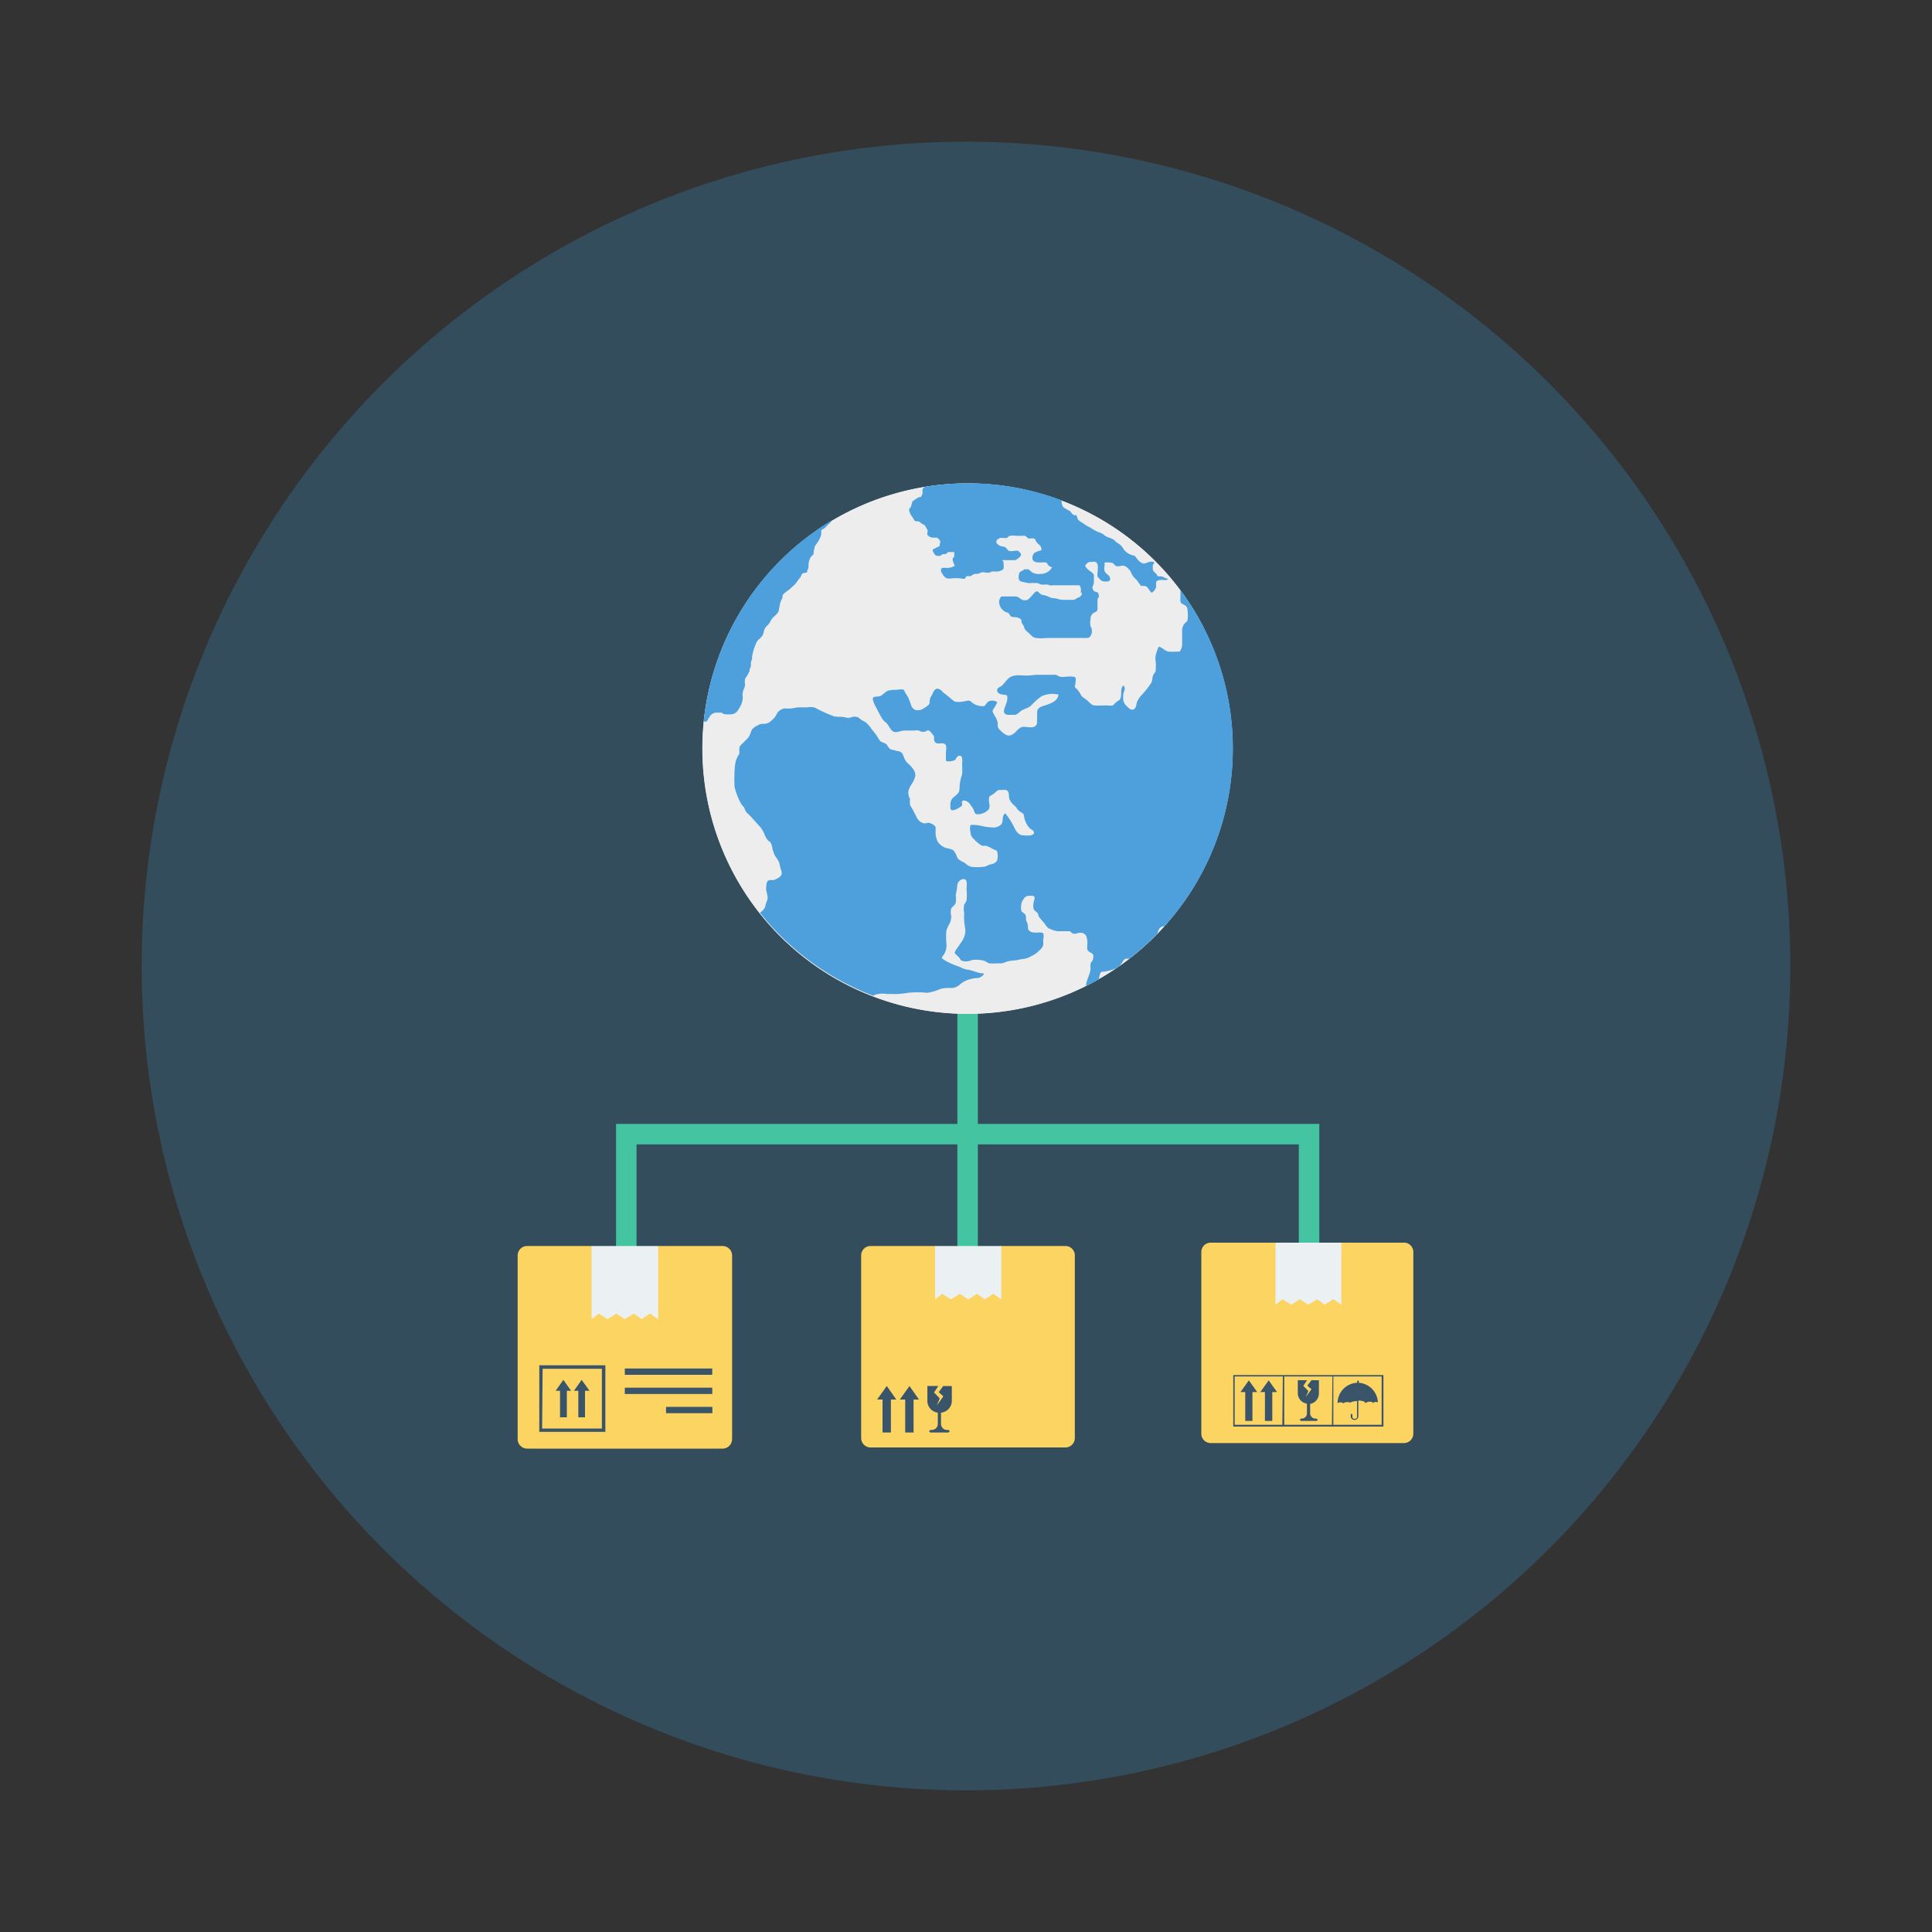 <svg id="Layer_1" height="512" viewBox="0 0 150 150" width="512" xmlns="http://www.w3.org/2000/svg" data-name="Layer 1"><rect x="0" y="0" width="150" height="150" fill="#333333" stroke="none"/><circle cx="75" cy="75" fill="#334d5c" r="64"/><path d="m49.42 102.56v-13.71h24.91v13.71h1.59v-13.71h24.92v13.71h1.59v-15.3h-26.51v-12.61h-1.59v12.61h-26.5v15.3z" fill="#44c4a1"/><path d="m95.71 58.12a20.59 20.59 0 1 1 -20.58-20.59 20.58 20.58 0 0 1 20.58 20.59z" fill="#ededed"/><path d="m90.88 70.77c2.18-2.42 3.29-6.81 3.46-10a26.82 26.82 0 0 0 -1.47-10.85.84.84 0 0 1 .6-1.15 21.41 21.41 0 0 0 -1.79-2.89 20.59 20.59 0 1 0 -7.37 30.68c.34-.17.68-.35 1-.54a19.93 19.93 0 0 0 2.37-1.58 20.61 20.61 0 0 0 2.15-1.92c.2-.19.38-.39.56-.59l.24-.28a1 1 0 0 1 .25-.88z" fill="#ededed"/><path d="m95.72 58.12a20.5 20.5 0 0 1 -5.32 13.8h-.07a.43.43 0 0 0 -.36.26c-.06.11-.08.22-.13.33a20.61 20.61 0 0 1 -2.15 1.92h-.18c-.24 0-.28.13-.39.31a1.3 1.3 0 0 1 -.57.49 4.3 4.3 0 0 1 -.84.21c-.18 0-.26 0-.32.24a1.28 1.28 0 0 0 -.07.35c-.33.19-.67.37-1 .54 0-.49.33-.89.35-1.38a1.93 1.93 0 0 1 0-.34c0-.13.1-.16.15-.27s.13-.42 0-.53-.37-.14-.41-.4v-.21a1.83 1.83 0 0 0 -.06-.74.5.5 0 0 0 -.5-.28c-.19 0-.36.13-.54.06s-.15-.14-.24-.18h-.24c-.24 0-.48 0-.72 0a1.86 1.86 0 0 1 -.51-.15c-.26-.08-.32-.2-.46-.39s-.24-.27-.34-.42l-.13-.14-.09-.27c-.08-.15-.27-.2-.33-.37a1.11 1.11 0 0 1 0-.48c0-.13.12-.33.06-.45s-.28-.08-.39-.08a.47.47 0 0 0 -.46.28.74.74 0 0 0 -.17.42 1.13 1.13 0 0 0 0 .41c0 .17.23.21.32.36s0 .39.12.57a1 1 0 0 1 .08.42c0 .34.37.41.66.4.11 0 .43-.06.52.06s0 .44 0 .57a1.37 1.37 0 0 1 0 .35.81.81 0 0 1 -.29.39 1.7 1.7 0 0 1 -.59.43 1.54 1.54 0 0 1 -.58.23 4.21 4.21 0 0 0 -.6.11 5.74 5.74 0 0 0 -.71.09 3.12 3.12 0 0 1 -.43.15 2.62 2.62 0 0 1 -.28 0 4.45 4.45 0 0 1 -.73 0 2.91 2.91 0 0 1 -.3-.17 1.32 1.32 0 0 0 -.33-.08 2.34 2.34 0 0 0 -.7 0 1.06 1.06 0 0 1 -.78.05c-.11-.06-.09-.08-.15-.18l-.17-.19c-.07-.06-.23-.19-.23-.28l.09-.17c.1-.16.23-.32.33-.49a1.86 1.86 0 0 0 .38-.74 1.31 1.31 0 0 0 0-.56 4.41 4.41 0 0 1 -.06-1.09 1.57 1.57 0 0 1 0-.65c.05-.12.16-.2.18-.34a3.61 3.61 0 0 0 0-.87c0-.22.1-.69-.15-.77s-.59.22-.57.54a5.38 5.38 0 0 1 -.12.7 2.07 2.07 0 0 1 0 .61c-.07.19-.26.27-.35.43a1.18 1.18 0 0 0 0 .56 1.3 1.3 0 0 1 -.11.58 2.85 2.85 0 0 0 -.26.56 4.78 4.78 0 0 0 0 1 1.4 1.4 0 0 1 -.24.94c-.12.15-.18.18 0 .31a5.07 5.07 0 0 0 .84.42c.2.08.43.15.62.25a1.54 1.54 0 0 0 .53.14c.25.06.49.14.73.22s.39 0 .43.11a.7.7 0 0 1 -.63.31 2.6 2.6 0 0 0 -.73.18 2 2 0 0 0 -.5.31 1 1 0 0 1 -.71.28 2.35 2.35 0 0 0 -.83.08 3.58 3.58 0 0 1 -1 .29 7.51 7.51 0 0 0 -1.5 0 5.61 5.61 0 0 1 -1.29.09c-.12 0-.23 0-.34 0a2 2 0 0 0 -.94.07l-.12.07a20.56 20.56 0 0 1 -8.8-6.45 1.2 1.2 0 0 0 .36-.35 1 1 0 0 0 .09-.3c.05-.2.16-.32.15-.54a3.48 3.48 0 0 0 -.12-.56c0-.17 0-.59.13-.71s.33-.05.46-.07a1.59 1.59 0 0 0 .37-.18c.31-.18.29-.37.18-.67a4 4 0 0 1 -.11-.47 1.8 1.8 0 0 0 -.3-.5 2.67 2.67 0 0 1 -.27-.78.77.77 0 0 0 -.15-.36l-.16-.11a1.85 1.85 0 0 1 -.31-.57 2.24 2.24 0 0 0 -.35-.55c-.21-.22-.41-.44-.61-.67s-.28-.26-.4-.4-.13-.29-.21-.41a1.41 1.41 0 0 1 -.27-.37 5.28 5.28 0 0 1 -.45-1.2 11.81 11.81 0 0 1 0-1.19 4.65 4.65 0 0 1 .08-.74 1.77 1.77 0 0 1 .18-.45l.12-.21a4 4 0 0 1 0-.49.85.85 0 0 1 .24-.29c.15-.16.35-.33.48-.5a2.62 2.62 0 0 0 .22-.52 1 1 0 0 1 .48-.38.66.66 0 0 1 .44-.12.83.83 0 0 0 .64-.27 1.41 1.41 0 0 0 .31-.34l.14-.25a.9.9 0 0 1 .55-.34 3.5 3.5 0 0 0 .56 0l.46-.08h.69a2.07 2.07 0 0 1 .61 0 11.09 11.09 0 0 0 1.53.7c.3.06.61 0 .91.09a.78.78 0 0 0 .37 0 .73.73 0 0 1 .61 0l.24.19c.09.07.2.09.28.15a1.76 1.76 0 0 1 .38.39c.16.22.33.42.49.63a4.08 4.08 0 0 0 .28.44c.12.13.34.15.48.26s.19.37.42.43a3.39 3.39 0 0 1 .43.11c.14 0 .31.06.4.19s.17.51.39.72.72.63.61 1.08-.4.68-.5 1.05a.76.76 0 0 0 0 .42c0 .09.08.16.1.26a3.24 3.24 0 0 0 0 .44 2.82 2.82 0 0 0 .21.38c.11.2.21.41.32.62a.85.85 0 0 0 .57.46c.19 0 .31-.11.51 0a.71.71 0 0 1 .38.28v.52a1.62 1.62 0 0 0 .16.61 1.23 1.23 0 0 0 .66.5 2.17 2.17 0 0 1 .54.16 1.41 1.41 0 0 1 .31.56c.13.26.41.31.63.46a1.08 1.08 0 0 0 .47.28 4.13 4.13 0 0 0 .93 0c.2 0 .38-.15.57-.19s.46-.12.52-.36a1.31 1.31 0 0 0 0-.59c0-.15-.24-.18-.36-.25a2 2 0 0 0 -.55-.25 1.35 1.35 0 0 1 -.28 0 2.57 2.57 0 0 1 -.63-.52.67.67 0 0 1 -.26-.53 1.06 1.06 0 0 1 0-.56 2.92 2.92 0 0 1 .84.07 4 4 0 0 0 .83.12.86.86 0 0 0 .73-.25c.18-.25 0-.66.3-.84a5.67 5.67 0 0 1 .65 1c.16.32.28.6.64.7.17 0 1 .13.93-.24 0-.13-.28-.25-.35-.33a1.84 1.84 0 0 1 -.41-.87c0-.27-.15-.27-.36-.43s-.21-.29-.36-.41a1.34 1.34 0 0 1 -.41-.51c-.08-.18 0-.53-.16-.66s-.36-.06-.48-.06a.43.43 0 0 0 -.41.13 1.67 1.67 0 0 1 -.47.33c-.12.13-.07.34-.07.5a.88.88 0 0 1 0 .51 1.17 1.17 0 0 1 -.9.41c-.24 0-.23-.23-.32-.4s-.17-.25-.26-.38a.62.62 0 0 0 -.53-.29.18.18 0 0 0 -.08.25v.09c0 .12-.46.35-.48.35-.18.07-.38.14-.43-.08v-.26a.72.72 0 0 1 .29-.64c.23-.19.39-.28.42-.61a2.89 2.89 0 0 1 .11-.82c0-.1.07-.21.09-.31a6.49 6.49 0 0 0 0-.77c0-.17.07-.56-.12-.67h-.18l-.12.12c-.09.11-.06.2-.23.25s-.49.12-.61 0v-.21-.46a1.35 1.35 0 0 0 0-.53c-.19-.29-.64 0-.83-.22s0-.39-.15-.55-.26-.4-.46-.37l-.16.09a.74.74 0 0 1 -.33 0l-.17-.08a1.08 1.08 0 0 0 -.36 0h-.73c-.24 0-.46.11-.7.12s-.39-.19-.55-.47-.36-.34-.49-.55-.32-.55-.46-.85a2.33 2.33 0 0 1 -.28-.65c-.06-.32.39-.19.58-.28s.38-.33.58-.41a2 2 0 0 1 .59-.07c.17 0 .49-.08.65 0l.1.19c.08.17.21.3.28.49s.14.34.19.52a.59.59 0 0 0 .33.36.78.78 0 0 0 .64-.12 1.54 1.54 0 0 0 .43-.33c.08-.12 0-.22.06-.35a.58.58 0 0 1 .13-.31c.1-.18.22-.61.51-.53s.32.25.45.33.29.24.46.36a2.63 2.63 0 0 0 .38.3 1.52 1.52 0 0 0 .6 0c.25 0 .45-.16.66 0a1.28 1.28 0 0 0 .47.29 2.53 2.53 0 0 0 .38.07c.2 0 .18 0 .27-.11s.17-.27.39-.31a.63.63 0 0 1 .53.12 4.07 4.07 0 0 1 -.31.53.25.25 0 0 0 0 .3c.07.18.22.35.28.55a.68.68 0 0 1 .06.35.48.48 0 0 0 .19.43 1.66 1.66 0 0 0 .5.38c.23.09.39 0 .58-.13s.4-.52.76-.51.68.11.89-.06.11-.38.14-.57a4.05 4.05 0 0 0 0-.48c0-.36.3-.46.6-.55.45-.15 1-.32 1.06-.84a2 2 0 0 0 -1.32.13 4.92 4.92 0 0 0 -.73.64 1 1 0 0 1 -.44.29l-.36.16c-.18.12-.32.33-.56.35h-.43c-.77 0-.17-.77-.14-1.16s0-.37-.25-.4-.51-.09-.53-.32.24-.28.36-.38.36-.44.57-.61c.37-.29.93-.18 1.38-.18.29 0 .55-.06.83-.06h1.44a1.4 1.4 0 0 0 .3.15 1.78 1.78 0 0 0 .46 0 2.69 2.69 0 0 1 .57 0c.21 0 .21.17.18.36s0 .25-.07.37a.38.38 0 0 0 .19.24 3.19 3.19 0 0 1 .35.55l.19.14a3.3 3.3 0 0 1 .35.28c.14.13.25.27.45.29s.69 0 1 0a1.62 1.62 0 0 0 .44 0l.18-.19a2.35 2.35 0 0 1 .32-.23c.27-.31 0-.83.3-1.12.26.18 0 .5 0 .69a3.1 3.1 0 0 0 0 .43.8.8 0 0 0 .26.46c.11.13.36.38.56.26s.19-.42.25-.57a2 2 0 0 1 .3-.48 6.23 6.23 0 0 0 .8-1c.11-.2.07-.45.17-.64a1.24 1.24 0 0 0 .17-.27 3.84 3.84 0 0 0 0-.83 1 1 0 0 1 0-.35 3.58 3.58 0 0 1 .24-.72c.3.06.47.33.76.38a3 3 0 0 0 .6 0h.27a1 1 0 0 0 .19-.51c0-.21 0-.44 0-.64s0-.37 0-.54a.91.91 0 0 1 .16-.45c.09-.11.22-.17.26-.31a2.9 2.9 0 0 0 0-.78.49.49 0 0 0 -.17-.35l-.3-.16c-.13-.13-.08-.34-.08-.51v-.53a20.5 20.5 0 0 1 4.07 12.31z" fill="#4da0dc"/><path d="m90.47 44.88a1.75 1.75 0 0 0 -.28-.13h-.22c-.1 0-.13-.09-.18-.17s-.29-.23-.29-.41v-.27l.12-.22c-.07-.13-.44-.06-.55 0a.64.64 0 0 1 -.33.07 1 1 0 0 1 -.43-.33l-.18-.24c-.13-.07-.29-.08-.42-.15a1.22 1.22 0 0 1 -.45-.36c-.06-.09-.12-.19-.19-.28a1.78 1.78 0 0 0 -.38-.28l-.2-.19a1.65 1.65 0 0 0 -.49-.21 1 1 0 0 1 -.28-.18 1.13 1.13 0 0 0 -.36-.19 2.55 2.55 0 0 1 -.57-.29l-.2-.12a2.44 2.44 0 0 1 -.41-.24l-.3-.2c-.09-.07-.16-.09-.2-.19l-.11-.3h-.18a.67.67 0 0 1 -.25-.25.48.48 0 0 0 -.22-.15l-.29-.17c-.16-.1-.16-.24-.21-.41v-.18a20.54 20.54 0 0 0 -7.25-1.32 20.83 20.83 0 0 0 -3.38.28c-.07.07-.14.11-.16.21s0 .2 0 .29l-.11.27-.24.06-.23.15-.21.15-.07.25a.48.48 0 0 1 -.12.26c-.1.11-.07.24 0 .38a1.33 1.33 0 0 0 .23.38l.08.15.06.08c.13.08.29 0 .41.11l.16.14.16.07c.11.07.16.25.24.36s0 .21 0 .34.22.28.43.29.23 0 .33 0l.13.11.12.15v.1l-.07.32-.15.06-.34.17c-.06.09 0 .2.06.28a.35.35 0 0 0 .28.23h.22l.16-.13h.2l.15-.06.09-.11h.49v.36c-.07.09-.13.09-.13.21s.09.31.17.5a1.19 1.19 0 0 1 -.79.15.55.55 0 0 0 -.28.07v.22a2.2 2.2 0 0 0 .24.38l.18.15a1.84 1.84 0 0 0 .47 0 3.38 3.38 0 0 1 .55 0c.13 0 .33.09.43 0l.11-.17h.18a.27.27 0 0 0 .26-.08c.16-.14.37-.06.54-.13l.17-.08a.83.83 0 0 1 .27 0 .94.94 0 0 0 .41 0l.13-.07h.2.23a1.09 1.09 0 0 0 .4-.12c.12-.09.1-.26.09-.4v-.17l-.09-.19h1s.55-.27.42-.52l-.19-.2a.91.91 0 0 0 -.33 0 .9.9 0 0 1 -.4 0c-.15-.1-.21-.3-.41-.33a.93.93 0 0 1 -.39-.12l-.17-.17v-.17a.57.57 0 0 1 .3-.21.7.7 0 0 1 .25 0h.26l.13-.11c.12-.12.48-.07.64-.06a3.27 3.27 0 0 0 .44 0h.17c.09 0 .15.09.21.14s.11.09.2.07a1 1 0 0 1 .3 0c.12 0 .14.16.2.25a1 1 0 0 0 .19.21.49.49 0 0 1 .21.43c-.19.1-.51.13-.62.31a.57.57 0 0 0 -.08.36c0 .28.41.31.64.3a1.61 1.61 0 0 1 .38 0c.11 0 .14.13.21.21a.4.4 0 0 0 .3.15 1 1 0 0 1 -.9.53 1.1 1.1 0 0 1 -.57-.08.65.65 0 0 1 -.26-.2l-.13-.08h-.3l-.12.09c-.09.06-.21.07-.26.18a.88.88 0 0 0 -.06.36c0 .25.13.33.35.35a3 3 0 0 0 .43.09h.13a5 5 0 0 1 .55 0 2 2 0 0 1 .26.11 1.42 1.42 0 0 0 .36 0 .77.77 0 0 1 .33.06.58.58 0 0 0 .26 0h2.06l.1.24v.18.21a2.14 2.14 0 0 1 .08-.07c0 .15 0 .17-.11.29s-.2.1-.29.16a.56.56 0 0 1 -.26.12h-.26c-.2 0-.4 0-.6 0a1.28 1.28 0 0 1 -.33-.06.87.87 0 0 0 -.32-.06 1.08 1.08 0 0 1 -.4-.11 1.23 1.23 0 0 0 -.42-.14.34.34 0 0 1 -.21-.08l-.12-.09-.1-.1c-.12-.06-.23.05-.31.14s-.23.27-.36.4l-.19.13h-.28a1.22 1.22 0 0 1 -.29-.17.52.52 0 0 0 -.33-.12h-1.04c-.1 0-.17.22-.2.31a.85.85 0 0 0 .34.79l.13.1.21.06c.14.09.13.28.31.32s.63 0 .74.28v.17l.13.2c.08.1.07.21.14.32s.32.3.47.46a.73.73 0 0 0 .35.21 3.69 3.69 0 0 0 .88 0h.56 2.48c.1 0 .18 0 .26-.05a.74.74 0 0 0 .19-.36v-.23a.59.59 0 0 0 -.1-.26 1.49 1.49 0 0 1 0-.56.43.43 0 0 1 .08-.31l.06-.09c.08-.1.2-.12.3-.19s.1-.17.1-.29v-.61c0-.15.14-.21.11-.37l-.09-.21-.15-.05c-.11 0-.25-.16-.26-.29s.1-.29.11-.41v-.25c0-.11 0-.23 0-.35s-.29-.3-.47-.44l-.2-.24c0-.1.1-.21.17-.26a.4.4 0 0 1 .31-.08.69.69 0 0 1 .32 0c.26.14.16.55.16.79a1.09 1.09 0 0 0 0 .36l.2.22a.42.42 0 0 0 .26.14 1.41 1.41 0 0 0 .29 0c.13 0 .22-.06.22-.19a.39.39 0 0 0 -.17-.32.8.8 0 0 1 -.26-.29.73.73 0 0 1 0-.39v-.28h.31a.75.75 0 0 1 .36.07l.16.17c.14.1.36.05.53 0a.62.62 0 0 1 .49.26.6.6 0 0 1 .2.27 1.45 1.45 0 0 0 .4.55c.15.15.23.34.38.5h.24s.21 0 .3.18l.15.2.08.12c.12.06.27-.14.32-.23a.44.44 0 0 0 .08-.29v-.27c.08-.2.46-.18.62-.17s.25 0 .29-.05-.1-.07-.2-.1z" fill="#4da0dc"/><path d="m54.64 56a.2.2 0 0 0 .3-.09 3.37 3.37 0 0 1 .19-.32.66.66 0 0 1 .63-.26h.24c.08 0 .11.09.2.11a2.42 2.42 0 0 0 .71 0 .71.71 0 0 0 .42-.36 1.94 1.94 0 0 0 .32-.7 1.71 1.71 0 0 0 0-.45 1.19 1.19 0 0 1 .11-.45 1.24 1.24 0 0 0 .09-.33 1.13 1.13 0 0 1 0-.45l.16-.24c.06-.12.14-.25.19-.37v-.14a.77.77 0 0 0 .1-.25v-.26c0-.1.08-.2.09-.3v-.14a4 4 0 0 1 .29-1 .79.79 0 0 1 .23-.35 1.52 1.52 0 0 0 .3-.32c.07-.14.08-.31.14-.45a.89.89 0 0 1 .26-.35 1.13 1.13 0 0 0 .23-.34 1.28 1.28 0 0 1 .3-.36 1.3 1.3 0 0 0 .29-.33 1.27 1.27 0 0 0 .06-.28 2.61 2.61 0 0 0 .06-.27 1.21 1.21 0 0 1 .17-.46c.06-.12 0-.29.13-.38a2.31 2.31 0 0 1 .39-.31c.14-.1.25-.23.38-.34a1.55 1.55 0 0 0 .24-.27c.08-.13.18-.24.27-.36s.09-.24.19-.31.3 0 .35-.13v-.09l.07-.14c.07-.2 0-.42.09-.63a1 1 0 0 1 .12-.28c.06-.09.19-.15.22-.26v-.18l.05-.19a.63.63 0 0 1 .1-.29l.15-.21a1.78 1.78 0 0 0 .17-.3 1 1 0 0 0 .12-.38v-.22c0-.1.19-.15.27-.22s.18-.19.28-.28a1.63 1.63 0 0 0 .3-.34 20.61 20.61 0 0 0 -9.97 15.62z" fill="#4da0dc"/><path d="m56.1 96.74h-5l-2.53 1.38-2.64-1.38h-5a.74.74 0 0 0 -.74.73v14.26a.74.74 0 0 0 .74.74h15.17a.74.74 0 0 0 .74-.74v-14.26a.74.74 0 0 0 -.74-.73z" fill="#fcd462"/><path d="m51.1 102.42-.63-.43-.67.43-.59-.43-.7.43-.66-.43-.68.43-.69-.43-.55.43v-5.68h5.17z" fill="#ebf0f3"/><g fill="#3a556a"><path d="m44.34 107.98-.6-.85-.6.85h.34v2.06h.53v-2.06z"/><path d="m45.77 107.98-.61-.85-.6.85h.34v2.06h.52v-2.06z"/><path d="m47 111.17h-5.13v-5.17h5.13zm-4.91-.26h4.64v-4.64h-4.6z"/><path d="m48.51 106.25h6.79v.49h-6.79z"/><path d="m48.51 107.74h6.79v.49h-6.79z"/><path d="m51.71 109.23h3.6v.49h-3.6z"/></g><path d="m82.71 96.74h-5l-2.51 1.38-2.6-1.38h-5a.73.73 0 0 0 -.74.73v14.18a.73.73 0 0 0 .74.73h15.11a.73.73 0 0 0 .74-.73v-14.18a.73.73 0 0 0 -.74-.73z" fill="#fcd462"/><path d="m77.74 100.89-.62-.44-.67.44-.59-.44-.69.44-.66-.44-.67.44-.69-.44-.55.44v-4.15h5.14z" fill="#ebf0f3"/><path d="m69.59 108.66-.74-1.05-.75 1.05h.42v2.56h.65v-2.56z" fill="#3a556a"/><path d="m71.35 108.66-.74-1.05-.75 1.05h.42v2.56h.65v-2.56z" fill="#3a556a"/><path d="m73.9 108.75v-1.14h-.67l-.35.48.36.32-.5.71.22-.55-.44-.46.33-.5h-.85v1.14a.93.93 0 0 0 .81.93v.87a.47.47 0 0 1 -.47.47h-.11l-.1.1.1.1h1.41l.1-.1-.1-.1h-.11a.47.47 0 0 1 -.47-.47v-.87a.93.93 0 0 0 .84-.93z" fill="#3a556a"/><path d="m109.08 96.48h-4.94l-2.5 1.38-2.64-1.38h-5a.73.73 0 0 0 -.73.73v14.1a.73.73 0 0 0 .73.73h15a.73.73 0 0 0 .73-.73v-14.1a.73.73 0 0 0 -.65-.73z" fill="#fcd462"/><path d="m104.14 101.3-.62-.43-.67.43-.58-.43-.69.43-.66-.43-.67.43-.68-.43-.54.43v-4.82h5.11z" fill="#ebf0f3"/><path d="m97.61 108.08-.65-.91-.65.91h.37v2.24h.56v-2.24z" fill="#3a556a"/><path d="m99.15 108.08-.65-.91-.65.91h.36v2.24h.57v-2.24z" fill="#3a556a"/><path d="m102.4 108.16v-1h-.58l-.32.42.32.28-.44.61.2-.47-.39-.4.29-.44h-.72v1a.83.83 0 0 0 .71.82v.75a.41.41 0 0 1 -.41.41h-.06l-.09.09.09.09h1.23l.08-.09-.08-.09h-.1a.41.41 0 0 1 -.41-.41v-.73a.83.83 0 0 0 .68-.84z" fill="#3a556a"/><path d="m105.5 107.36v-.13l-.07-.06-.06.06v.13a1.58 1.58 0 0 0 -1.52 1.58s.09-.06.2-.06.21 0 .21.06.13-.08.29-.08.26 0 .28.07c0-.08.26-.14.53-.15v1.22a.16.16 0 0 1 -.17.16.16.16 0 0 1 -.19-.16v-.18l-.07-.06-.06.06v.18a.3.3 0 0 0 .59 0v-1.26c.3 0 .53.08.53.17s.13-.08.29-.08.29 0 .29.08.09-.06.2-.06.21 0 .21.06a1.59 1.59 0 0 0 -1.48-1.55z" fill="#3a556a"/><path d="m103.56 106.76h-7.81v4h11.66v-4zm-4 3.86h-3.7v-3.75h3.74zm3.85 0h-3.7v-3.75h3.74zm3.86 0h-3.75v-3.75h3.75z" fill="#3a556a"/></svg>
